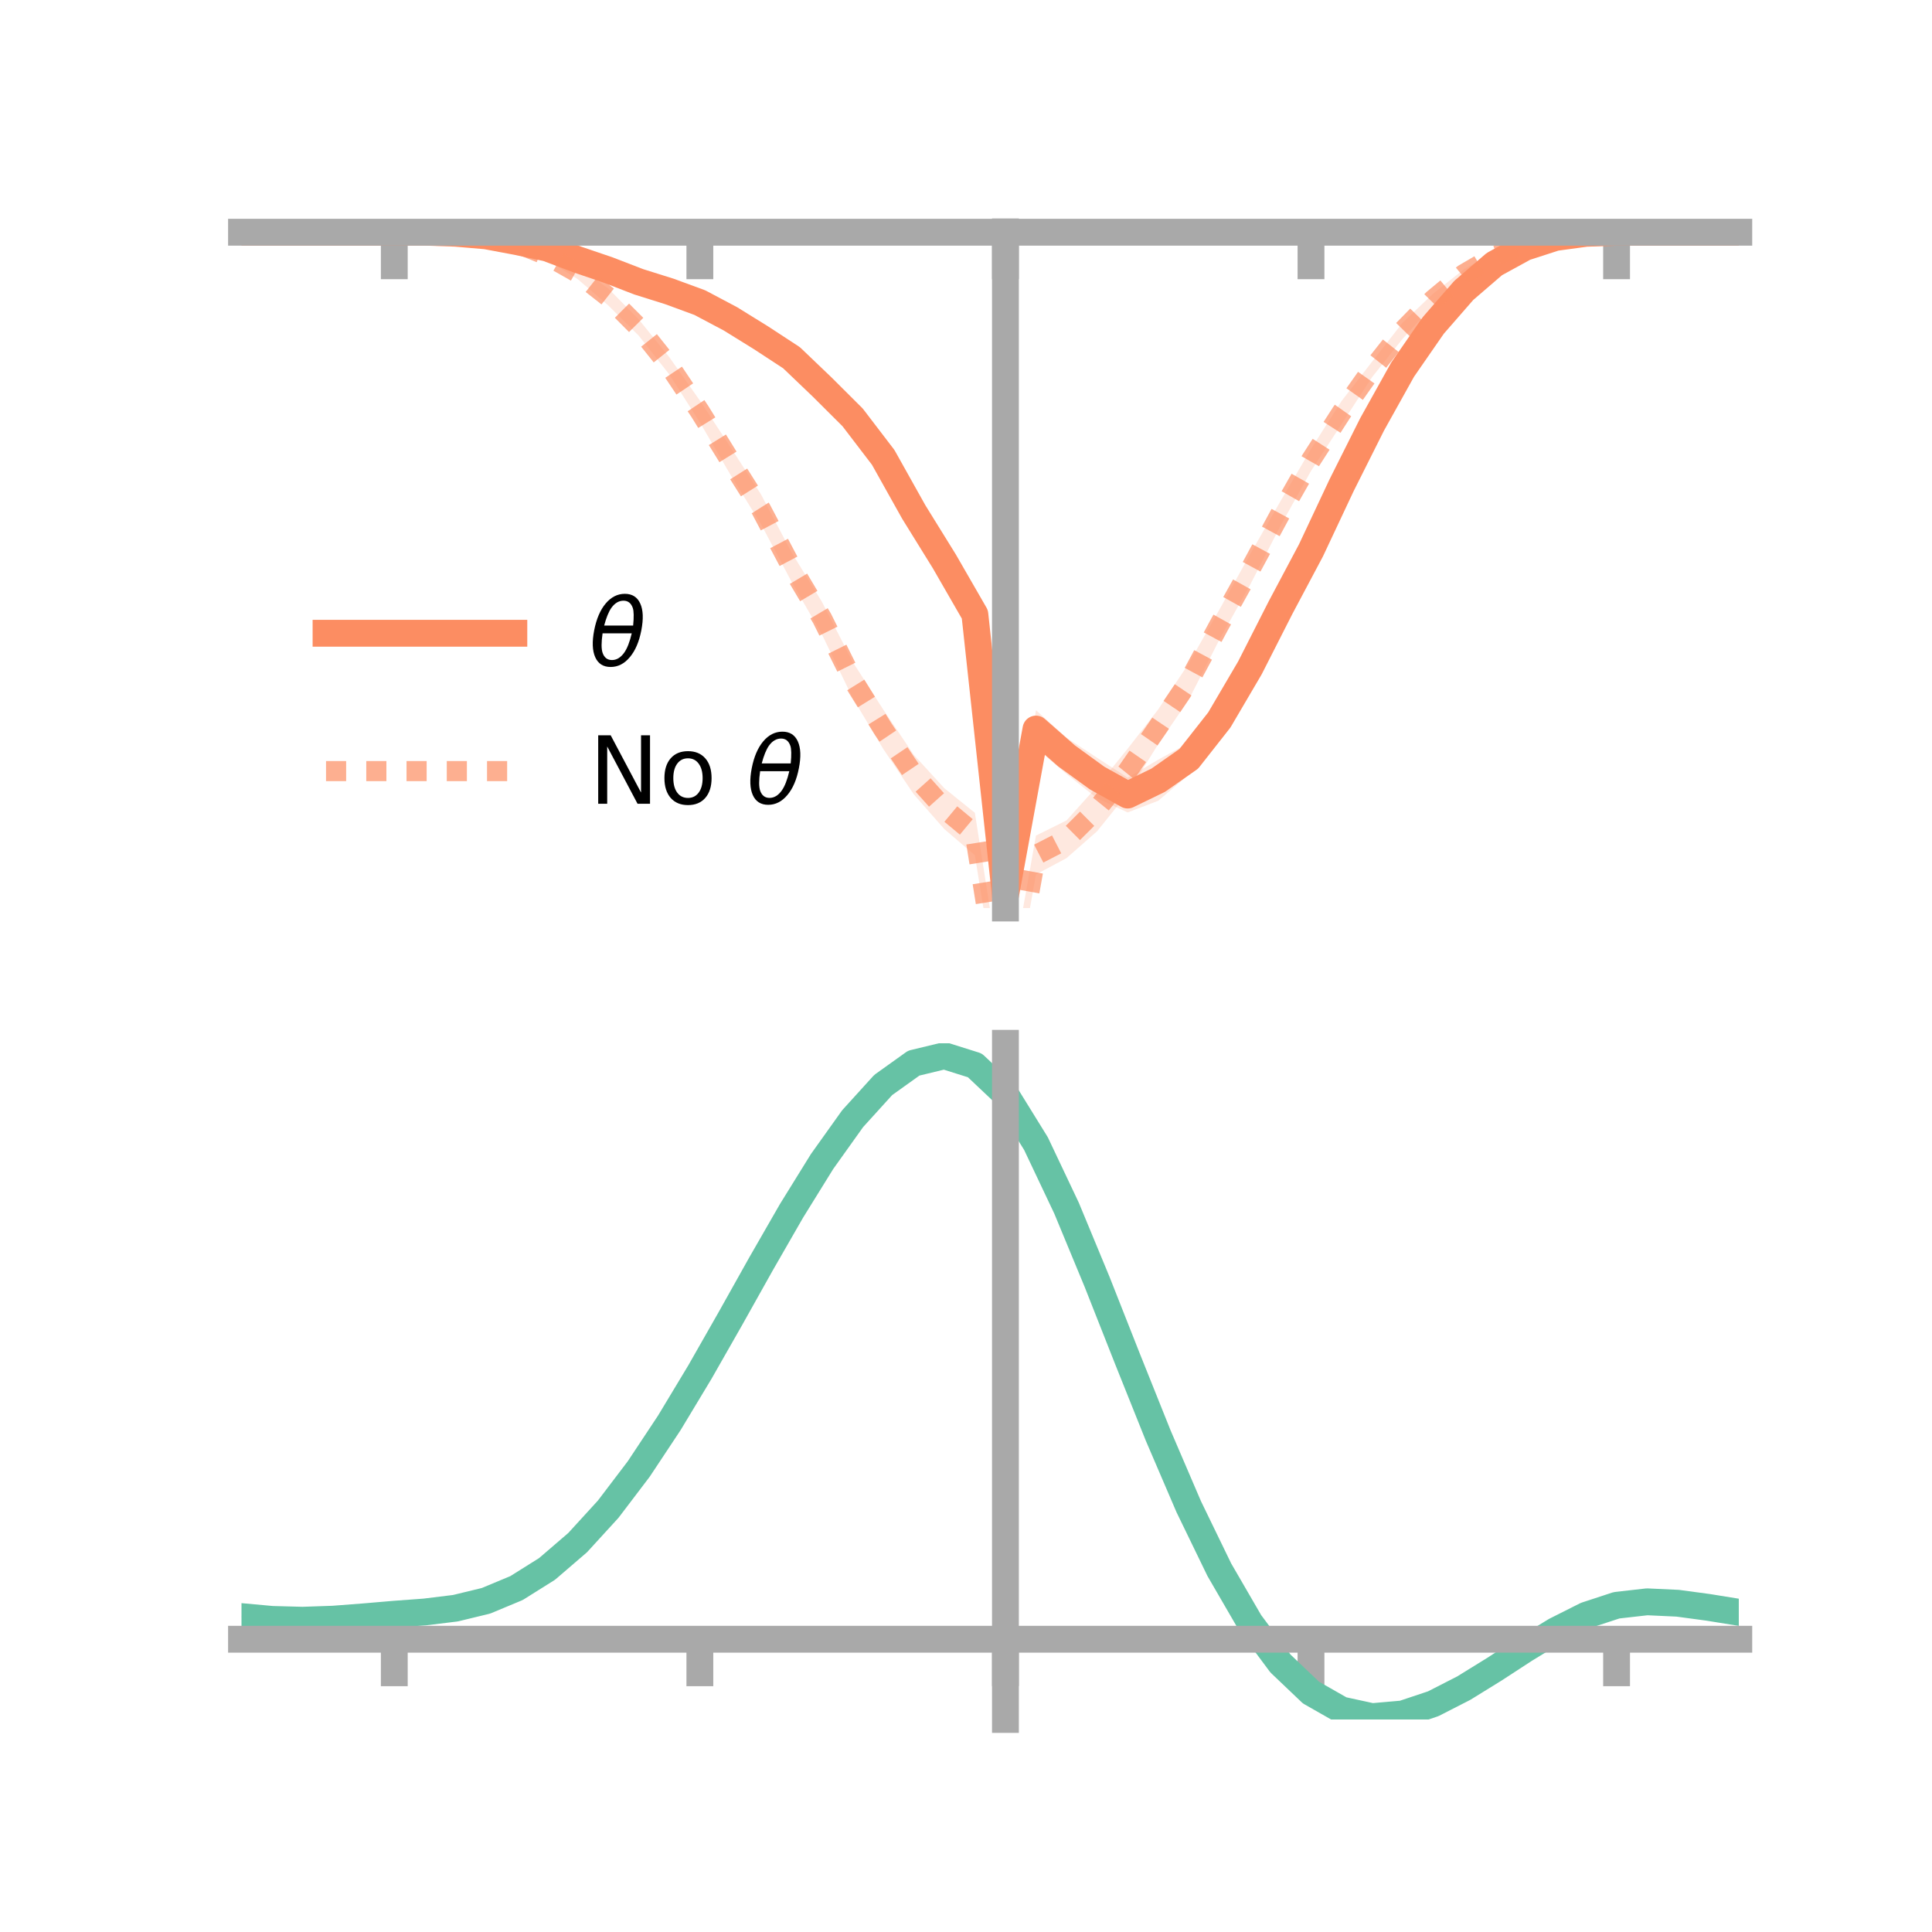 <?xml version="1.0" encoding="utf-8" standalone="no"?>
<!DOCTYPE svg PUBLIC "-//W3C//DTD SVG 1.1//EN"
  "http://www.w3.org/Graphics/SVG/1.1/DTD/svg11.dtd">
<!-- Created with matplotlib (https://matplotlib.org/) -->
<svg height="144pt" version="1.1" viewBox="0 0 144 144" width="144pt" xmlns="http://www.w3.org/2000/svg" xmlns:xlink="http://www.w3.org/1999/xlink">
 <defs>
  <style type="text/css">*{stroke-linecap:butt;stroke-linejoin:round;}</style>
 </defs>
 <g id="figure_1">
  <g id="patch_1">
   <path d="M 0 144 
L 144 144 
L 144 0 
L 0 0 
z
" style="fill:none;"/>
  </g>
  <g id="axes_1">
   <g id="patch_2">
    <path d="M 18 67.68 
L 129.6 67.68 
L 129.6 17.28 
L 18 17.28 
z
" style="fill:none;"/>
   </g>
   <g id="PolyCollection_1">
    <path clip-path="url(#p6074e00f98)" d="M 18 17.31 
L 18 17.31 
L 20.278 17.31 
L 22.555 17.31 
L 24.833 17.31 
L 27.11 17.31 
L 29.388 17.31 
L 31.665 17.28 
L 33.943 17.293 
L 36.22 17.415 
L 38.498 17.739 
L 40.776 18.144 
L 43.053 19.002 
L 45.331 19.687 
L 47.608 20.263 
L 49.886 20.982 
L 52.163 21.736 
L 54.441 23.001 
L 56.718 24.159 
L 58.996 25.68 
L 61.273 27.539 
L 63.551 29.936 
L 65.829 32.859 
L 68.106 36.667 
L 70.384 40.643 
L 72.661 44.505 
L 74.939 65.853 
L 77.216 52.934 
L 79.494 54.988 
L 81.771 56.482 
L 84.049 57.96 
L 86.327 56.623 
L 88.604 55.371 
L 90.882 52.47 
L 93.159 48.746 
L 95.437 44.383 
L 97.714 39.992 
L 99.992 35.433 
L 102.269 30.916 
L 104.547 27.078 
L 106.824 23.785 
L 109.102 21.322 
L 111.38 19.446 
L 113.657 18.261 
L 115.935 17.597 
L 118.212 17.36 
L 120.49 17.31 
L 122.767 17.31 
L 125.045 17.31 
L 127.322 17.31 
L 129.6 17.31 
L 129.6 17.31 
L 129.6 17.31 
L 127.322 17.31 
L 125.045 17.31 
L 122.767 17.31 
L 120.49 17.312 
L 118.212 17.421 
L 115.935 17.803 
L 113.657 18.613 
L 111.38 19.922 
L 109.102 21.968 
L 106.824 24.731 
L 104.547 28.011 
L 102.269 32.347 
L 99.992 36.911 
L 97.714 42.041 
L 95.437 46.221 
L 93.159 50.821 
L 90.882 54.851 
L 88.604 57.744 
L 86.327 59.684 
L 84.049 60.556 
L 81.771 59.499 
L 79.494 57.691 
L 77.216 55.746 
L 74.939 67.68 
L 72.661 47.077 
L 70.384 43.034 
L 68.106 39.652 
L 65.829 35.324 
L 63.551 32.287 
L 61.273 30.142 
L 58.996 27.647 
L 56.718 26.189 
L 54.441 24.526 
L 52.163 23.379 
L 49.886 22.458 
L 47.608 21.746 
L 45.331 20.565 
L 43.053 19.699 
L 40.776 18.835 
L 38.498 18.271 
L 36.22 17.742 
L 33.943 17.476 
L 31.665 17.33 
L 29.388 17.31 
L 27.11 17.31 
L 24.833 17.31 
L 22.555 17.31 
L 20.278 17.31 
L 18 17.31 
z
" style="fill:#fc8d62;fill-opacity:0.2;"/>
   </g>
   <g id="PolyCollection_2">
    <path clip-path="url(#p6074e00f98)" d="M 18 17.31 
L 18 17.31 
L 20.278 17.31 
L 22.555 17.31 
L 24.833 17.31 
L 27.11 17.31 
L 29.388 17.31 
L 31.665 17.272 
L 33.943 17.262 
L 36.22 17.429 
L 38.498 17.882 
L 40.776 18.715 
L 43.053 19.875 
L 45.331 21.496 
L 47.608 23.805 
L 49.886 26.621 
L 52.163 29.854 
L 54.441 33.317 
L 56.718 36.843 
L 58.996 41.171 
L 61.273 44.875 
L 63.551 49.328 
L 65.829 52.88 
L 68.106 56.257 
L 70.384 58.75 
L 72.661 60.583 
L 74.939 75.074 
L 77.216 62.279 
L 79.494 61.149 
L 81.771 58.614 
L 84.049 55.806 
L 86.327 52.874 
L 88.604 49.445 
L 90.882 45.444 
L 93.159 41.339 
L 95.437 37.358 
L 97.714 33.467 
L 99.992 29.889 
L 102.269 26.954 
L 104.547 24.046 
L 106.824 21.882 
L 109.102 20.081 
L 111.38 18.798 
L 113.657 18.019 
L 115.935 17.524 
L 118.212 17.348 
L 120.49 17.31 
L 122.767 17.31 
L 125.045 17.31 
L 127.322 17.31 
L 129.6 17.31 
L 129.6 17.31 
L 129.6 17.31 
L 127.322 17.31 
L 125.045 17.31 
L 122.767 17.31 
L 120.49 17.312 
L 118.212 17.417 
L 115.935 17.707 
L 113.657 18.383 
L 111.38 19.403 
L 109.102 20.786 
L 106.824 22.76 
L 104.547 25.249 
L 102.269 28.109 
L 99.992 31.611 
L 97.714 35.104 
L 95.437 39.201 
L 93.159 43.622 
L 90.882 47.685 
L 88.604 52.144 
L 86.327 55.463 
L 84.049 59.126 
L 81.771 61.957 
L 79.494 63.959 
L 77.216 65.179 
L 74.939 77.876 
L 72.661 63.744 
L 70.384 61.795 
L 68.106 59.201 
L 65.829 55.815 
L 63.551 52.017 
L 61.273 47.31 
L 58.996 43.356 
L 56.718 39.062 
L 54.441 35.381 
L 52.163 31.479 
L 49.886 27.911 
L 47.608 25.02 
L 45.331 22.76 
L 43.053 20.801 
L 40.776 19.378 
L 38.498 18.37 
L 36.22 17.72 
L 33.943 17.446 
L 31.665 17.337 
L 29.388 17.31 
L 27.11 17.31 
L 24.833 17.31 
L 22.555 17.31 
L 20.278 17.31 
L 18 17.31 
z
" style="fill:#fc8d62;fill-opacity:0.2;"/>
   </g>
   <g id="matplotlib.axis_1">
    <g id="xtick_1">
     <g id="line2d_1">
      <defs>
       <path d="M 0 0 
L 0 3.5 
" id="mde5ebfba50" style="stroke:#a9a9a9;stroke-width:2;"/>
      </defs>
      <g>
       <use style="fill:#a9a9a9;stroke:#a9a9a9;stroke-width:2;" x="29.388" xlink:href="#mde5ebfba50" y="17.31"/>
      </g>
     </g>
    </g>
    <g id="xtick_2">
     <g id="line2d_2">
      <g>
       <use style="fill:#a9a9a9;stroke:#a9a9a9;stroke-width:2;" x="52.163" xlink:href="#mde5ebfba50" y="17.31"/>
      </g>
     </g>
    </g>
    <g id="xtick_3">
     <g id="line2d_3">
      <g>
       <use style="fill:#a9a9a9;stroke:#a9a9a9;stroke-width:2;" x="74.939" xlink:href="#mde5ebfba50" y="17.31"/>
      </g>
     </g>
    </g>
    <g id="xtick_4">
     <g id="line2d_4">
      <g>
       <use style="fill:#a9a9a9;stroke:#a9a9a9;stroke-width:2;" x="97.714" xlink:href="#mde5ebfba50" y="17.31"/>
      </g>
     </g>
    </g>
    <g id="xtick_5">
     <g id="line2d_5">
      <g>
       <use style="fill:#a9a9a9;stroke:#a9a9a9;stroke-width:2;" x="120.49" xlink:href="#mde5ebfba50" y="17.31"/>
      </g>
     </g>
    </g>
   </g>
   <g id="matplotlib.axis_2"/>
   <g id="line2d_6">
    <path clip-path="url(#p6074e00f98)" d="M 18 17.31 
L 20.278 17.31 
L 22.555 17.31 
L 24.833 17.31 
L 27.11 17.31 
L 29.388 17.31 
L 31.665 17.305 
L 33.943 17.384 
L 36.22 17.578 
L 38.498 18.005 
L 40.776 18.489 
L 43.053 19.35 
L 45.331 20.126 
L 47.608 21.005 
L 49.886 21.72 
L 52.163 22.557 
L 54.441 23.764 
L 56.718 25.174 
L 58.996 26.664 
L 61.273 28.841 
L 63.551 31.111 
L 65.829 34.091 
L 68.106 38.16 
L 70.384 41.838 
L 72.661 45.791 
L 74.939 66.767 
L 77.216 54.34 
L 79.494 56.339 
L 81.771 57.991 
L 84.049 59.258 
L 86.327 58.153 
L 88.604 56.558 
L 90.882 53.661 
L 93.159 49.783 
L 95.437 45.302 
L 97.714 41.017 
L 99.992 36.172 
L 102.269 31.631 
L 104.547 27.545 
L 106.824 24.258 
L 109.102 21.645 
L 111.38 19.684 
L 113.657 18.437 
L 115.935 17.7 
L 118.212 17.39 
L 120.49 17.311 
L 122.767 17.31 
L 125.045 17.31 
L 127.322 17.31 
L 129.6 17.31 
" style="fill:none;stroke:#fc8d62;stroke-linecap:square;stroke-width:2;"/>
   </g>
   <g id="line2d_7">
    <path clip-path="url(#p6074e00f98)" d="M 18 17.31 
L 20.278 17.31 
L 22.555 17.31 
L 24.833 17.31 
L 27.11 17.31 
L 29.388 17.31 
L 31.665 17.304 
L 33.943 17.354 
L 36.22 17.575 
L 38.498 18.126 
L 40.776 19.046 
L 43.053 20.338 
L 45.331 22.128 
L 47.608 24.412 
L 49.886 27.266 
L 52.163 30.666 
L 54.441 34.349 
L 56.718 37.953 
L 58.996 42.264 
L 61.273 46.092 
L 63.551 50.672 
L 65.829 54.348 
L 68.106 57.729 
L 70.384 60.272 
L 72.661 62.163 
L 74.939 76.475 
L 77.216 63.729 
L 79.494 62.554 
L 81.771 60.286 
L 84.049 57.466 
L 86.327 54.169 
L 88.604 50.794 
L 90.882 46.565 
L 93.159 42.48 
L 95.437 38.279 
L 97.714 34.286 
L 99.992 30.75 
L 102.269 27.531 
L 104.547 24.648 
L 106.824 22.321 
L 109.102 20.433 
L 111.38 19.1 
L 113.657 18.201 
L 115.935 17.615 
L 118.212 17.382 
L 120.49 17.311 
L 122.767 17.31 
L 125.045 17.31 
L 127.322 17.31 
L 129.6 17.31 
" style="fill:none;stroke:#fc8d62;stroke-dasharray:1.5,1.5;stroke-dashoffset:0;stroke-opacity:0.7;stroke-width:1.5;"/>
   </g>
   <g id="patch_3">
    <path d="M 74.939 67.68 
L 74.939 17.28 
" style="fill:none;stroke:#a9a9a9;stroke-linecap:square;stroke-linejoin:miter;stroke-width:2;"/>
   </g>
   <g id="patch_4">
    <path d="M 129.6 67.68 
L 129.6 17.28 
" style="fill:none;"/>
   </g>
   <g id="patch_5">
    <path d="M 18 17.31 
L 129.6 17.31 
" style="fill:none;stroke:#a9a9a9;stroke-linecap:square;stroke-linejoin:miter;stroke-width:2;"/>
   </g>
   <g id="patch_6">
    <path d="M 18 17.28 
L 129.6 17.28 
" style="fill:none;"/>
   </g>
   <g id="legend_1">
    <g id="line2d_8">
     <path d="M 24.3 47.2 
L 38.3 47.2 
" style="fill:none;stroke:#fc8d62;stroke-linecap:square;stroke-width:2;"/>
    </g>
    <g id="line2d_9"/>
    <g id="text_1">
     <!-- $\theta$ -->
     <g transform="translate(43.9 49.65)scale(0.07 -0.07)">
      <defs>
       <path d="M 45.516 34.672 
L 14.453 34.672 
Q 12.359 20.062 14.5 13.875 
Q 17.188 6.25 24.469 6.25 
Q 31.781 6.25 37.359 13.922 
Q 42.234 20.656 45.516 34.672 
z
M 47.016 42.969 
Q 48.344 56.844 46.625 61.719 
Q 43.953 69.438 36.766 69.438 
Q 29.297 69.438 23.828 61.812 
Q 19.531 55.672 16.156 42.969 
z
M 38.188 76.766 
Q 49.906 76.766 54.594 66.406 
Q 59.281 56.109 55.719 37.844 
Q 52.203 19.625 43.453 9.281 
Q 34.766 -1.125 23.047 -1.125 
Q 11.281 -1.125 6.641 9.281 
Q 2 19.625 5.516 37.844 
Q 9.078 56.109 17.719 66.406 
Q 26.422 76.766 38.188 76.766 
z
" id="DejaVuSans-Oblique-952"/>
      </defs>
      <use transform="translate(0 0.234)" xlink:href="#DejaVuSans-Oblique-952"/>
     </g>
    </g>
    <g id="line2d_10">
     <path d="M 24.3 57.474 
L 38.3 57.474 
" style="fill:none;stroke:#fc8d62;stroke-dasharray:1.5,1.5;stroke-dashoffset:0;stroke-opacity:0.7;stroke-width:1.5;"/>
    </g>
    <g id="line2d_11"/>
    <g id="text_2">
     <!-- No $\theta$ -->
     <g transform="translate(43.9 59.924)scale(0.07 -0.07)">
      <defs>
       <path d="M 9.812 72.906 
L 23.094 72.906 
L 55.422 11.922 
L 55.422 72.906 
L 64.984 72.906 
L 64.984 0 
L 51.703 0 
L 19.391 60.984 
L 19.391 0 
L 9.812 0 
z
" id="DejaVuSans-78"/>
       <path d="M 30.609 48.391 
Q 23.391 48.391 19.188 42.75 
Q 14.984 37.109 14.984 27.297 
Q 14.984 17.484 19.156 11.844 
Q 23.344 6.203 30.609 6.203 
Q 37.797 6.203 41.984 11.859 
Q 46.188 17.531 46.188 27.297 
Q 46.188 37.016 41.984 42.703 
Q 37.797 48.391 30.609 48.391 
z
M 30.609 56 
Q 42.328 56 49.016 48.375 
Q 55.719 40.766 55.719 27.297 
Q 55.719 13.875 49.016 6.219 
Q 42.328 -1.422 30.609 -1.422 
Q 18.844 -1.422 12.172 6.219 
Q 5.516 13.875 5.516 27.297 
Q 5.516 40.766 12.172 48.375 
Q 18.844 56 30.609 56 
z
" id="DejaVuSans-111"/>
       <path id="DejaVuSans-32"/>
      </defs>
      <use transform="translate(0 0.234)" xlink:href="#DejaVuSans-78"/>
      <use transform="translate(74.805 0.234)" xlink:href="#DejaVuSans-111"/>
      <use transform="translate(135.986 0.234)" xlink:href="#DejaVuSans-32"/>
      <use transform="translate(167.773 0.234)" xlink:href="#DejaVuSans-Oblique-952"/>
     </g>
    </g>
   </g>
  </g>
  <g id="axes_2">
   <g id="patch_7">
    <path d="M 18 128.16 
L 129.6 128.16 
L 129.6 77.76 
L 18 77.76 
z
" style="fill:none;"/>
   </g>
   <g id="PolyCollection_3">
    <path clip-path="url(#pbbfa9b6a03)" d="M 18 120.533 
L 18 120.454 
L 20.278 120.671 
L 22.555 120.733 
L 24.833 120.647 
L 27.11 120.464 
L 29.388 120.261 
L 31.665 120.088 
L 33.943 119.803 
L 36.22 119.245 
L 38.498 118.287 
L 40.776 116.836 
L 43.053 114.842 
L 45.331 112.296 
L 47.608 109.23 
L 49.886 105.712 
L 52.163 101.843 
L 54.441 97.753 
L 56.718 93.595 
L 58.996 89.545 
L 61.273 85.792 
L 63.551 82.535 
L 65.829 79.977 
L 68.106 78.319 
L 70.384 77.76 
L 72.661 78.489 
L 74.939 80.674 
L 77.216 84.406 
L 79.494 89.285 
L 81.771 94.861 
L 84.049 100.718 
L 86.327 106.491 
L 88.604 111.878 
L 90.882 116.647 
L 93.159 120.632 
L 95.437 123.735 
L 97.714 125.927 
L 99.992 127.234 
L 102.269 127.735 
L 104.547 127.543 
L 106.824 126.797 
L 109.102 125.651 
L 111.38 124.269 
L 113.657 122.812 
L 115.935 121.442 
L 118.212 120.31 
L 120.49 119.567 
L 122.767 119.31 
L 125.045 119.422 
L 127.322 119.738 
L 129.6 120.118 
L 129.6 120.223 
L 129.6 120.223 
L 127.322 119.867 
L 125.045 119.57 
L 122.767 119.469 
L 120.49 119.73 
L 118.212 120.481 
L 115.935 121.639 
L 113.657 123.055 
L 111.38 124.563 
L 109.102 125.995 
L 106.824 127.18 
L 104.547 127.953 
L 102.269 128.16 
L 99.992 127.671 
L 97.714 126.385 
L 95.437 124.24 
L 93.159 121.219 
L 90.882 117.354 
L 88.604 112.734 
L 86.327 107.513 
L 84.049 101.915 
L 81.771 96.23 
L 79.494 90.812 
L 77.216 86.07 
L 74.939 82.443 
L 72.661 80.324 
L 70.384 79.62 
L 68.106 80.162 
L 65.829 81.761 
L 63.551 84.224 
L 61.273 87.352 
L 58.996 90.95 
L 56.718 94.826 
L 54.441 98.799 
L 52.163 102.704 
L 49.886 106.394 
L 47.608 109.75 
L 45.331 112.678 
L 43.053 115.117 
L 40.776 117.037 
L 38.498 118.446 
L 36.22 119.384 
L 33.943 119.93 
L 31.665 120.206 
L 29.388 120.369 
L 27.11 120.557 
L 24.833 120.721 
L 22.555 120.791 
L 20.278 120.731 
L 18 120.533 
z
" style="fill:#66c2a5;fill-opacity:0.2;"/>
   </g>
   <g id="matplotlib.axis_3">
    <g id="xtick_6">
     <g id="line2d_12">
      <g>
       <use style="fill:#a9a9a9;stroke:#a9a9a9;stroke-width:2;" x="29.388" xlink:href="#mde5ebfba50" y="122.18"/>
      </g>
     </g>
    </g>
    <g id="xtick_7">
     <g id="line2d_13">
      <g>
       <use style="fill:#a9a9a9;stroke:#a9a9a9;stroke-width:2;" x="52.163" xlink:href="#mde5ebfba50" y="122.18"/>
      </g>
     </g>
    </g>
    <g id="xtick_8">
     <g id="line2d_14">
      <g>
       <use style="fill:#a9a9a9;stroke:#a9a9a9;stroke-width:2;" x="74.939" xlink:href="#mde5ebfba50" y="122.18"/>
      </g>
     </g>
    </g>
    <g id="xtick_9">
     <g id="line2d_15">
      <g>
       <use style="fill:#a9a9a9;stroke:#a9a9a9;stroke-width:2;" x="97.714" xlink:href="#mde5ebfba50" y="122.18"/>
      </g>
     </g>
    </g>
    <g id="xtick_10">
     <g id="line2d_16">
      <g>
       <use style="fill:#a9a9a9;stroke:#a9a9a9;stroke-width:2;" x="120.49" xlink:href="#mde5ebfba50" y="122.18"/>
      </g>
     </g>
    </g>
   </g>
   <g id="matplotlib.axis_4"/>
   <g id="line2d_17">
    <path clip-path="url(#pbbfa9b6a03)" d="M 18 120.493 
L 20.278 120.701 
L 22.555 120.762 
L 24.833 120.684 
L 27.11 120.51 
L 29.388 120.315 
L 31.665 120.147 
L 33.943 119.867 
L 36.22 119.315 
L 38.498 118.366 
L 40.776 116.937 
L 43.053 114.979 
L 45.331 112.487 
L 47.608 109.49 
L 49.886 106.053 
L 52.163 102.273 
L 54.441 98.276 
L 56.718 94.211 
L 58.996 90.248 
L 61.273 86.572 
L 63.551 83.379 
L 65.829 80.869 
L 68.106 79.24 
L 70.384 78.69 
L 72.661 79.406 
L 74.939 81.558 
L 77.216 85.238 
L 79.494 90.048 
L 81.771 95.545 
L 84.049 101.316 
L 86.327 107.002 
L 88.604 112.306 
L 90.882 117 
L 93.159 120.925 
L 95.437 123.988 
L 97.714 126.156 
L 99.992 127.453 
L 102.269 127.948 
L 104.547 127.748 
L 106.824 126.988 
L 109.102 125.823 
L 111.38 124.416 
L 113.657 122.933 
L 115.935 121.541 
L 118.212 120.395 
L 120.49 119.648 
L 122.767 119.39 
L 125.045 119.496 
L 127.322 119.803 
L 129.6 120.171 
" style="fill:none;stroke:#66c2a5;stroke-linecap:square;stroke-width:2;"/>
   </g>
   <g id="patch_8">
    <path d="M 74.939 128.16 
L 74.939 77.76 
" style="fill:none;stroke:#a9a9a9;stroke-linecap:square;stroke-linejoin:miter;stroke-width:2;"/>
   </g>
   <g id="patch_9">
    <path d="M 129.6 128.16 
L 129.6 77.76 
" style="fill:none;"/>
   </g>
   <g id="patch_10">
    <path d="M 18 122.18 
L 129.6 122.18 
" style="fill:none;stroke:#a9a9a9;stroke-linecap:square;stroke-linejoin:miter;stroke-width:2;"/>
   </g>
   <g id="patch_11">
    <path d="M 18 77.76 
L 129.6 77.76 
" style="fill:none;"/>
   </g>
  </g>
 </g>
 <defs>
  <clipPath id="p6074e00f98">
   <rect height="50.4" width="111.6" x="18" y="17.28"/>
  </clipPath>
  <clipPath id="pbbfa9b6a03">
   <rect height="50.4" width="111.6" x="18" y="77.76"/>
  </clipPath>
 </defs>
</svg>
